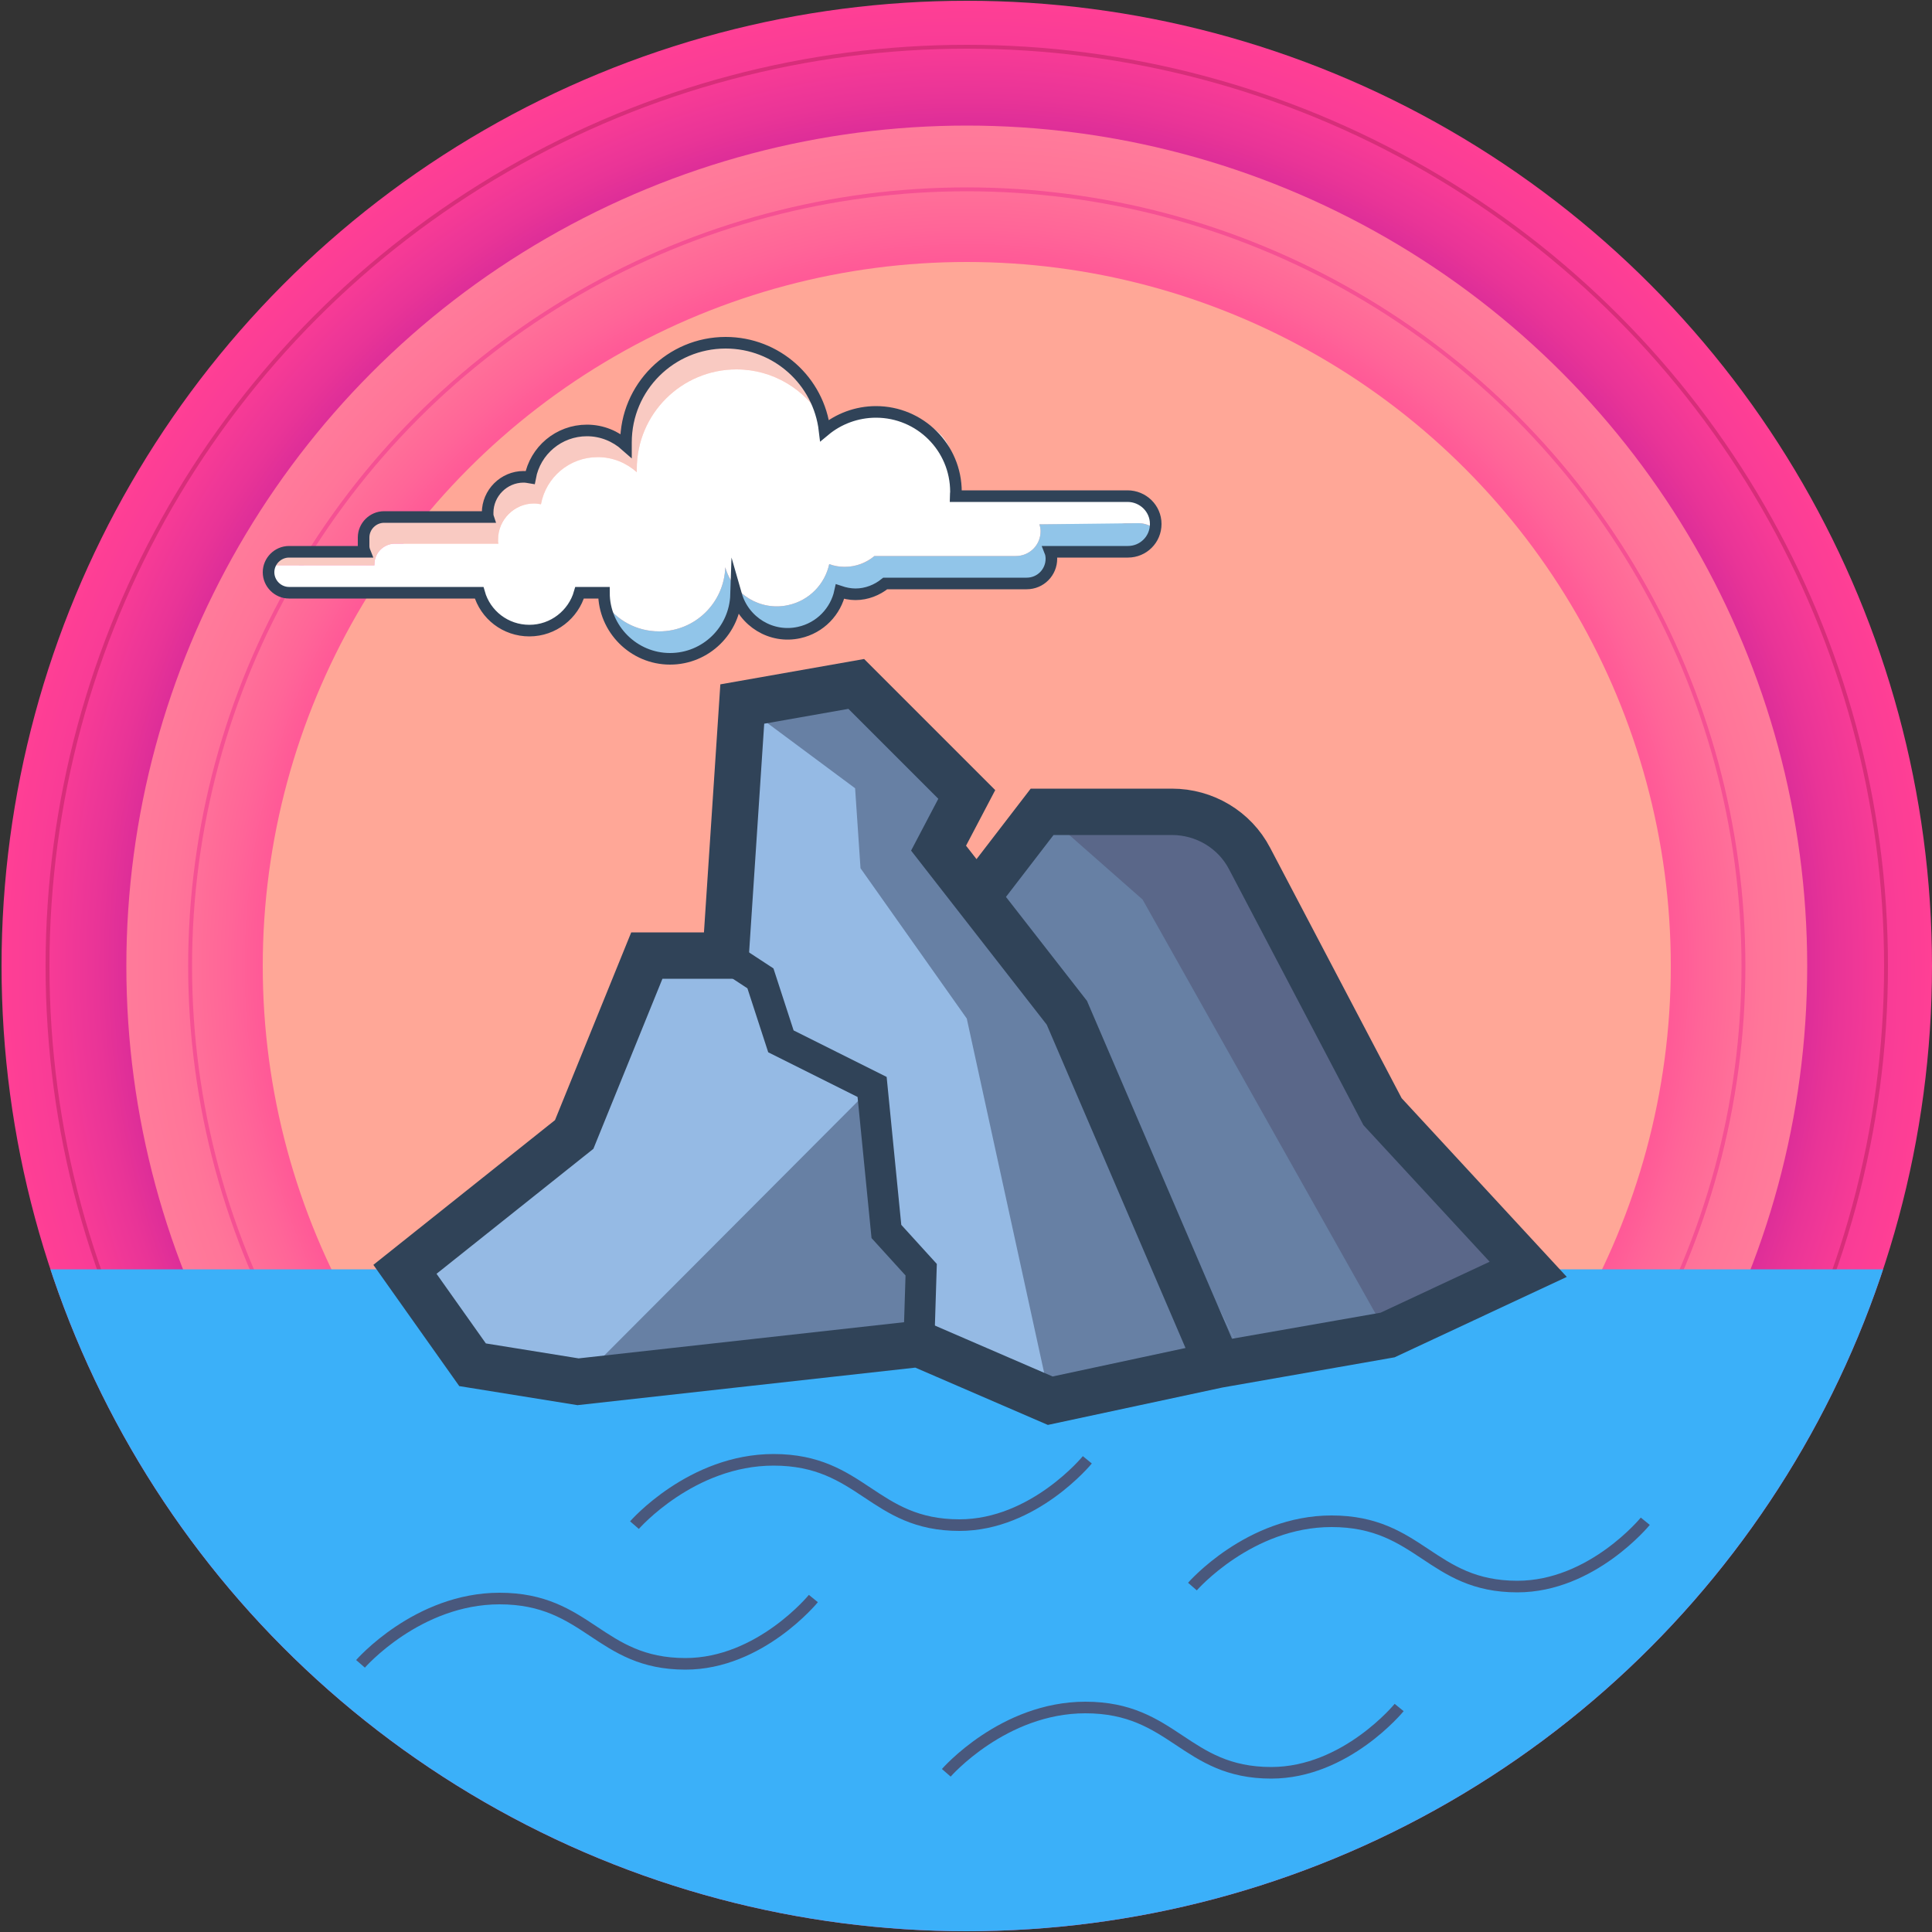 <?xml version="1.0" encoding="utf-8"?>
<!-- Generator: Adobe Illustrator 25.0.0, SVG Export Plug-In . SVG Version: 6.00 Build 0)  -->
<svg version="1.0" id="Layer_1" xmlns="http://www.w3.org/2000/svg" xmlns:xlink="http://www.w3.org/1999/xlink" x="0px" y="0px"
	 viewBox="0 0 500 500" style="enable-background:new 0 0 500 500;" xml:space="preserve">
<rect x="0" y="0" width="500" height="500" fill="#333333" stroke="none"/>
<style type="text/css">
	.st0{clip-path:url(#SVGID_2_);fill:url(#SVGID_3_);}
	.st1{clip-path:url(#SVGID_2_);fill:none;stroke:#D72E7A;stroke-miterlimit:10;}
	.st2{clip-path:url(#SVGID_2_);fill:url(#SVGID_4_);}
	.st3{clip-path:url(#SVGID_2_);fill:none;stroke:#F55193;stroke-miterlimit:10;}
	.st4{clip-path:url(#SVGID_2_);fill:#FFA797;}
	.st5{clip-path:url(#SVGID_2_);fill:#3BB0F9;}
	.st6{clip-path:url(#SVGID_2_);fill:#6780A4;}
	.st7{clip-path:url(#SVGID_2_);fill:#95BAE4;}
	.st8{clip-path:url(#SVGID_2_);fill:#5A6789;}
	.st9{clip-path:url(#SVGID_2_);fill:none;stroke:#304358;stroke-width:12;stroke-miterlimit:10;}
	.st10{clip-path:url(#SVGID_2_);fill:none;stroke:#304358;stroke-width:8;stroke-miterlimit:10;}
	.st11{clip-path:url(#SVGID_2_);}
	.st12{fill:#F9CAC2;}
	.st13{fill:#FFFFFF;}
	.st14{fill:#91C5E9;}
	.st15{fill:none;stroke:#304358;stroke-width:3;stroke-miterlimit:10;}
	.st16{clip-path:url(#SVGID_2_);fill:none;stroke:#49587D;stroke-width:3;stroke-miterlimit:10;}
</style>
<g>
	<defs>
		<circle id="SVGID_1_" cx="250.2" cy="250" r="249.8"/>
	</defs>
	<clipPath id="SVGID_2_">
		<use xlink:href="#SVGID_1_"  style="overflow:visible;"/>
	</clipPath>
	<radialGradient id="SVGID_3_" cx="250.173" cy="250" r="249.827" gradientUnits="userSpaceOnUse">
		<stop  offset="0.872" style="stop-color:#DE2E98"/>
		<stop  offset="0.901" style="stop-color:#E93497"/>
		<stop  offset="0.957" style="stop-color:#F93C96"/>
		<stop  offset="1" style="stop-color:#FF3F95"/>
	</radialGradient>
	<circle class="st0" cx="250.2" cy="250" r="249.8"/>
	<circle class="st1" cx="250.2" cy="250" r="237.9"/>
	<radialGradient id="SVGID_4_" cx="250.173" cy="250" r="217.505" gradientUnits="userSpaceOnUse">
		<stop  offset="0.841" style="stop-color:#FF5A97"/>
		<stop  offset="0.877" style="stop-color:#FF6598"/>
		<stop  offset="0.946" style="stop-color:#FF7599"/>
		<stop  offset="1" style="stop-color:#FF7B9A"/>
	</radialGradient>
	<circle class="st2" cx="250.2" cy="250" r="217.5"/>
	<circle class="st3" cx="250.2" cy="250" r="201"/>
	<circle class="st4" cx="250.2" cy="250" r="182.2"/>
	<rect x="-75.7" y="328.5" class="st5" width="585.4" height="232.2"/>
	<polygon class="st6" points="244.9,240.7 269.8,210 320.5,210 357.8,287.7 395.6,328.5 359.1,345.5 271.8,362.5 	"/>
	<polygon class="st7" points="242.9,219.6 250.2,205.7 221.6,177 192.1,182.3 187.8,247.3 167.4,247.3 148.6,293.6 104.8,328.5 
		122.3,353.2 149.6,357.6 237.8,347.8 271.8,362.5 322.3,352 276.1,262.2 	"/>
	<polygon class="st6" points="192.1,182.3 221.3,204 222.7,224.7 250.2,263.6 271.8,362.5 322.3,352 276.1,262.2 242.9,219.6 
		250.2,205.7 221.6,177 	"/>
	<path class="st8" d="M269.8,210l25.9,22.8l63.4,112.7l36.4-17l-37.7-40.8l-34.4-65.5c-3.9-7.5-11.7-12.1-20.1-12.1H269.8z"/>
	<polygon class="st6" points="225.7,281.3 149.6,357.6 237.8,347.8 238.4,328.6 229.4,318.7 	"/>
	<path class="st9" d="M315.2,353.2l-39.1-91.1l-33.2-42.6l7.3-13.9L221.6,177l-29.5,5.2l-4.3,65.1h-20.4l-18.8,46.3l-43.8,34.9
		l17.5,24.7l27.3,4.4l88.2-9.8l34,14.7L315.2,353.2l43.9-7.7l36.4-17l-37.7-40.8l-34.4-65.5c-3.9-7.5-11.7-12.1-20.1-12.1h-33.6
		l-16.6,21.6"/>
	<polyline class="st10" points="187.8,247.3 196.8,253.2 202.1,269.5 225.7,281.3 229.4,318.7 238.4,328.6 237.8,347.8 	"/>
	<g class="st11">
		<path class="st12" d="M211.2,103.8C211.2,103.8,211.2,103.8,211.2,103.8C211.2,103.8,211.2,103.8,211.2,103.8
			c-0.3-0.8-0.7-1.5-1.2-2.3c0,0,0,0,0,0.1c0,0,0,0,0-0.1c-4.5-7.7-12.8-12.9-22.3-12.9c-14.2,0-25.8,11.5-25.8,25.8
			c0,0.3,0,0.5,0,0.8c-2.7-2.4-6.2-3.9-10.1-3.9c-7.3,0-13.4,5.2-14.7,12.2c-0.6-0.1-1.1-0.2-1.7-0.2c-5.1,0-9.3,4.2-9.3,9.3
			c0,0.4,0,0.8,0.1,1.1H99.4c-2.9,0-5.3,2.4-5.3,5.3v2.2c0,0.5,0.1,1,0.2,1.5H74.8c-2.2,0-4,1.3-4.9,3.2c0.6,0.3,1.3,0.4,2.1,0.4
			h24.9v-0.3c0-2.9,2.4-5.3,5.3-5.3H129c0-0.4-0.1-0.7-0.1-1.1c0-5.2,4.2-9.3,9.3-9.3c0.6,0,1.2,0.1,1.8,0.2
			c1.3-6.9,7.4-12.2,14.7-12.2c3.9,0,7.4,1.5,10.1,3.9c0-0.3,0-0.5,0-0.8c0-14.2,11.5-25.8,25.8-25.8c9.5,0,17.9,5.2,22.3,12.9
			C212.5,106.9,211.9,105.3,211.2,103.8z"/>
		<path class="st13" d="M298.3,132.3c-0.5-1-1.2-1.8-2.1-2.5c-1.2-0.9-2.7-1.5-4.3-1.5h-44.7c0,0,1-6.9-1.6-12.6
			c-2.8-6.3-11.5-9.2-18.9-9.2c-4.7,0-9.1,1.6-12.6,4.3c-0.2,0.2-0.5,0.3-0.7,0.5c-0.1-0.9-0.3-1.9-0.5-2.8
			c-4.5-7.7-12.8-12.9-22.3-12.9c-14.2,0-25.8,11.5-25.8,25.8c0,0.3,0,0.5,0,0.8c-2.7-2.4-6.2-3.9-10.1-3.9
			c-7.3,0-13.4,5.2-14.7,12.2c-0.6-0.1-1.2-0.2-1.8-0.2c-5.1,0-9.3,4.2-9.3,9.3c0,0.4,0,0.8,0.1,1.1h-26.8c-2.9,0-5.3,2.4-5.3,5.3
			v0.3H72c-0.7,0-1.4-0.1-2.1-0.4c-0.3,0.7-0.5,1.4-0.5,2.2c0,1.1,0.3,2.1,0.9,3c0.6,0.8,1.4,1.5,2.4,1.9c0.6,0.3,1.3,0.4,2.1,0.4
			H124c1.6,5.7,6.8,9.8,13,9.8c6.2,0,11.4-4.2,13-9.8h6.3c0,0.9,0.1,1.8,0.2,2.6c3.1,4.5,8.2,7.4,14.1,7.4c9.3,0,16.8-7.4,17.1-16.6
			c2,7,9.1,11.4,16.3,9.8c5.5-1.2,9.5-5.5,10.6-10.6c1.2,0.4,2.6,0.7,4,0.7c2.9,0,5.6-1.1,7.7-2.8h36.6c3.6,0,6.4-2.9,6.4-6.4
			c0-0.6-0.1-1.2-0.3-1.8H289c0.7,0,1.4-0.1,2.1-0.3h3.5c1.6,0,3.1,0.5,4.3,1.5c0.1-0.4,0.1-0.9,0.1-1.3
			C299.1,134.4,298.8,133.3,298.3,132.3z"/>
		<path class="st14" d="M294.6,135.4l-25.6,0.3c0.2,0.6,0.3,1.2,0.3,1.8c0,3.6-2.9,6.4-6.4,6.4h-36.6c-2.1,1.8-4.8,2.8-7.7,2.8
			c-1.4,0-2.7-0.2-4-0.7c-1.1,5.1-5.1,9.4-10.6,10.6c-7.2,1.6-14.4-2.8-16.3-9.8c-0.3,9.2-7.8,16.6-17.1,16.6
			c-5.9,0-11-2.9-14.1-7.4c0.2,1.6,0.7,3.1,1.3,4.5l0,0h0c0.4,0.9,0.9,1.8,1.5,2.6c0,0,0,0,0,0c0,0,0,0,0,0
			c3.1,4.5,8.2,7.4,14.1,7.4c9.3,0,16.8-7.4,17.1-16.6c2,7,9.1,11.4,16.3,9.8c5.5-1.2,9.5-5.5,10.6-10.6c1.2,0.4,2.6,0.7,4,0.7
			c2.9,0,5.6-1.1,7.7-2.8h36.6c3.5,0,6.4-2.9,6.4-6.4c0-0.6-0.1-1.2-0.3-1.8h20.1c3.5,0,6.5-2.6,7.1-5.9
			C297.7,136,296.2,135.4,294.6,135.4z"/>
		<path class="st15" d="M291.8,128.4h-44.5c0-0.4,0.1-0.7,0.1-1.1c0-11.5-9.3-20.7-20.7-20.7c-5,0-9.7,1.8-13.3,4.8
			c-1.5-12.8-12.4-22.7-25.6-22.7c-14.2,0-25.8,11.5-25.8,25.8c0,0.3,0,0.5,0,0.8c-2.7-2.4-6.2-3.9-10.1-3.9
			c-7.3,0-13.4,5.2-14.7,12.2c-0.6-0.1-1.1-0.2-1.7-0.2c-5.1,0-9.3,4.2-9.3,9.3c0,0.4,0,0.8,0.1,1.1H99.4c-2.9,0-5.3,2.4-5.3,5.3
			v2.2c0,0.5,0.1,1,0.3,1.5H74.8c-2.9,0-5.3,2.4-5.3,5.3v0c0,2.9,2.4,5.3,5.3,5.3H124c1.6,5.7,6.8,9.8,13,9.8c6.2,0,11.4-4.2,13-9.8
			h6.3c0,9.4,7.7,17.1,17.1,17.1c9.3,0,16.8-7.4,17.1-16.6c2,7,9.1,11.4,16.3,9.8c5.5-1.2,9.5-5.5,10.6-10.6c1.2,0.4,2.6,0.7,4,0.7
			c2.9,0,5.6-1.1,7.7-2.8h36.6c3.6,0,6.4-2.9,6.4-6.4c0-0.6-0.1-1.3-0.3-1.8h20.1c4,0,7.2-3.2,7.2-7.2v0
			C299.1,131.6,295.8,128.4,291.8,128.4z"/>
	</g>
	<path class="st16" d="M93.3,430.6c0,0,14.7-16.9,36-16.9c22.9,0,25.7,16.9,48.1,16.9c19.3,0,33.1-16.9,33.1-16.9"/>
	<path class="st16" d="M164.2,394.7c0,0,14.7-16.9,36-16.9c22.9,0,25.7,16.9,48.1,16.9c19.3,0,33.1-16.9,33.1-16.9"/>
	<path class="st16" d="M244.9,458.8c0,0,14.7-16.9,36-16.9c22.9,0,25.7,16.9,48.1,16.9c19.3,0,33.1-16.9,33.1-16.9"/>
	<path class="st16" d="M308.6,410.6c0,0,14.7-16.9,36-16.9c22.9,0,25.7,16.9,48.1,16.9c19.3,0,33.1-16.9,33.1-16.9"/>
</g>
</svg>
